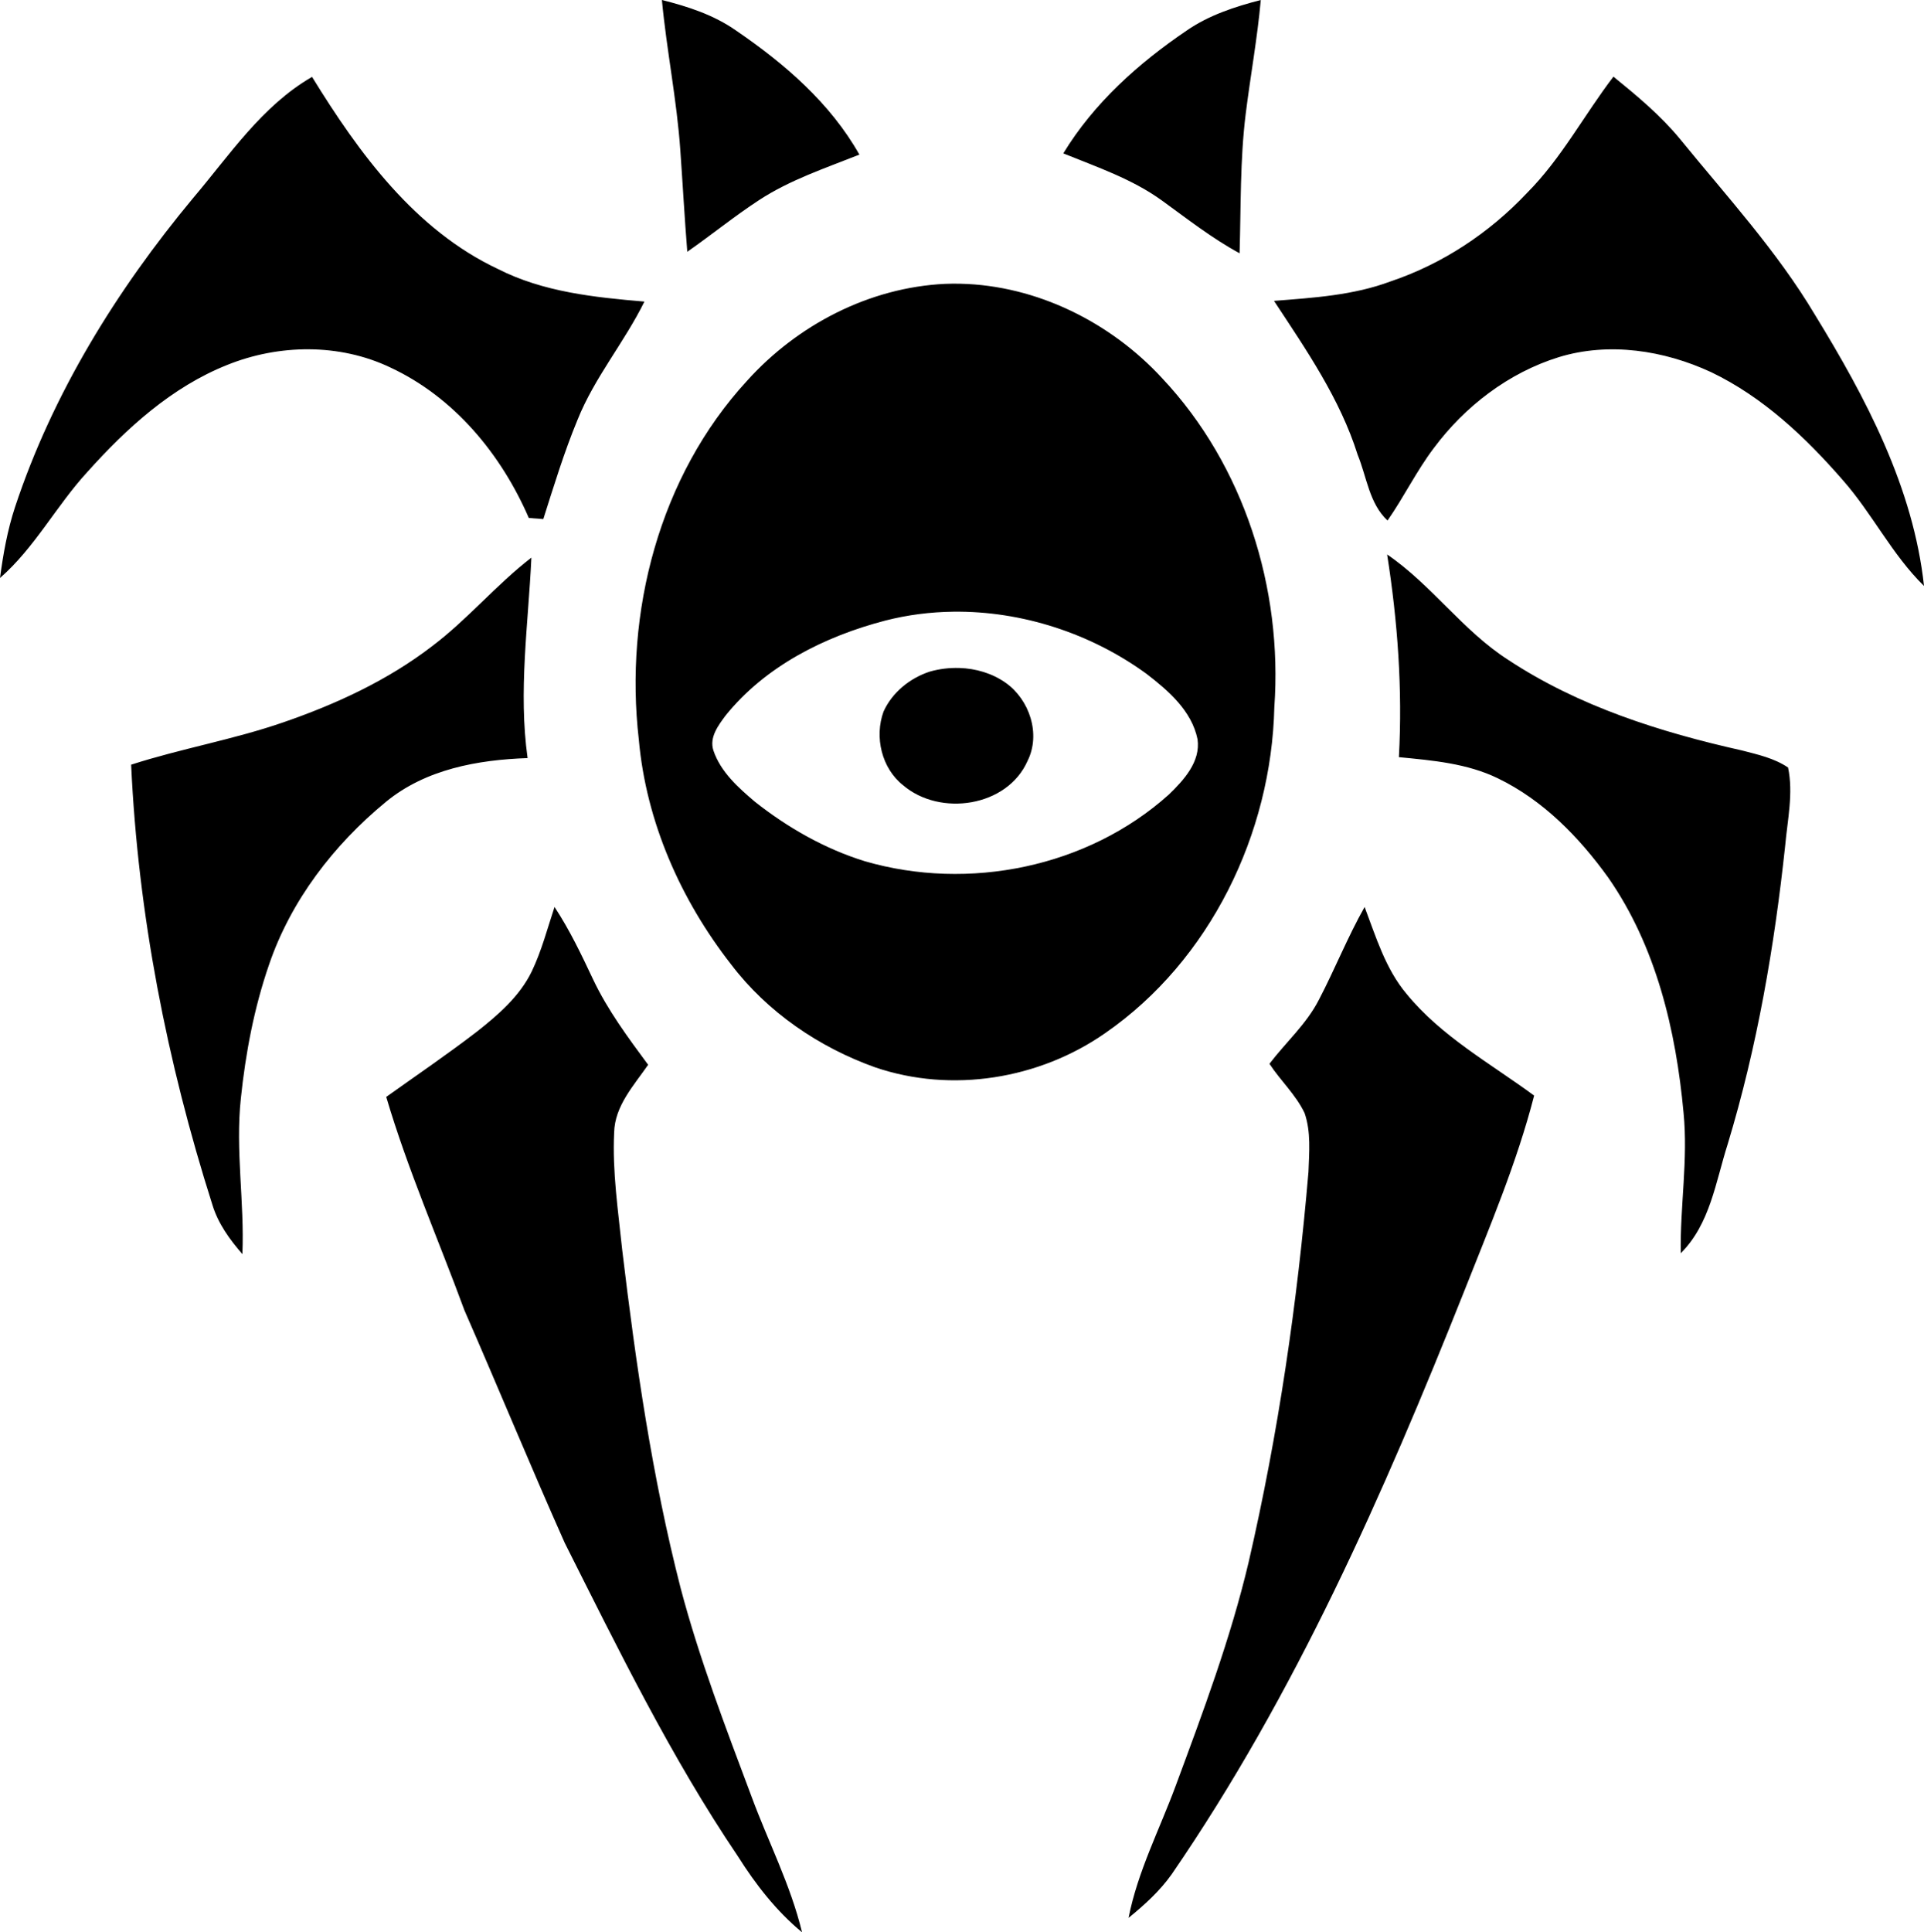 <?xml version="1.0" encoding="UTF-8" standalone="no"?>
<svg xmlns="http://www.w3.org/2000/svg" width="186.397pt" height="187.17pt" viewBox="0 0 248.53 249.56" version="1.1" id="svg22">
   <path d="m 85.5,0 c 0.61,6.5 1.93,12.899 2.38,19.419 0.31,4.36 0.549,8.74 0.899,13.1 3.13,-2.18 6.08,-4.59 9.28,-6.68 3.99,-2.61 8.551,-4.12 12.951,-5.87 -3.76,-6.66 -9.67,-11.751 -15.91,-16.011 C 92.231,1.939 88.87,0.84 85.5,0 Z m 77.36,0 c -3.35,0.87 -6.71,1.961 -9.58,3.951 -6.23,4.22 -11.99,9.38 -15.93,15.86 4.37,1.77 8.91,3.31 12.76,6.1 3.27,2.37 6.451,4.87 10.011,6.8 0.18,-6 0.05,-12.02 0.79,-17.99 C 161.52,9.81 162.42,4.93 162.86,0 Z m 45.551,9.899 c -3.78,4.95 -6.72,10.56 -11.15,15.01 -4.86,5.16 -10.92,9.18 -17.65,11.44 -4.81,1.8 -9.981,2.109 -15.041,2.509 4.15,6.31 8.521,12.62 10.811,19.9 1.17,2.85 1.49,6.281 3.85,8.471 2.12,-3.04 3.741,-6.4 5.981,-9.36 4.03,-5.41 9.67,-9.731 16.14,-11.741 6.5,-1.99 13.61,-0.879 19.69,1.941 6.69,3.21 12.18,8.399 17,13.939 3.81,4.32 6.35,9.62 10.49,13.67 -1.38,-12.71 -7.509,-24.299 -14.099,-35.039 -4.9,-8.22 -11.391,-15.29 -17.411,-22.68 -2.51,-3.05 -5.559,-5.581 -8.609,-8.061 z M 40.31,9.93 C 33.83,13.67 29.66,20.03 24.92,25.61 15.07,37.46 6.799,50.82 1.939,65.5 0.959,68.47 0.41,71.56 0,74.65 4.5,70.72 7.27,65.321 11.29,60.951 c 5.07,-5.66 10.901,-10.961 18.041,-13.811 6.69,-2.7 14.509,-2.809 21.069,0.311 8.26,3.84 14.341,11.209 17.911,19.449 0.46,0.04 1.401,0.111 1.871,0.141 1.37,-4.31 2.689,-8.64 4.419,-12.82 2.19,-5.47 6.05,-10.01 8.64,-15.27 -6.45,-0.55 -13.06,-1.23 -18.92,-4.21 -10.73,-5.05 -17.96,-14.98 -24.01,-24.81 z M 124.049,36.643 c -0.658,-0.015 -1.318,-0.009 -1.979,0.018 -9.79,0.47 -19.069,5.289 -25.579,12.529 -11.34,12.32 -15.87,29.921 -13.97,46.361 0.95,10.6 5.41,20.68 11.93,29.02 4.69,6.16 11.339,10.69 18.599,13.28 9.9,3.37 21.19,1.529 29.73,-4.431 13.55,-9.39 21.451,-25.749 21.831,-42.089 1.09,-15.31 -3.89,-31.21 -14.48,-42.47 -6.656,-7.237 -16.205,-11.996 -26.082,-12.217 z m 55.131,34.967 c 1.36,8.66 2.001,17.41 1.52,26.18 4.34,0.42 8.82,0.799 12.8,2.739 5.83,2.82 10.489,7.601 14.229,12.801 6.2,8.89 8.761,19.739 9.741,30.379 0.6,6.05 -0.46,12.089 -0.36,18.149 3.79,-3.76 4.51,-9.22 6.06,-14.08 3.81,-12.56 6.04,-25.55 7.43,-38.58 0.3,-3.34 1.071,-6.739 0.371,-10.069 C 229.191,97.92 227.05,97.45 225,96.92 214.46,94.56 203.931,91.231 194.851,85.241 c -5.89,-3.76 -9.911,-9.7 -15.671,-13.63 z M 68.64,72.021 c -4.55,3.51 -8.239,7.979 -12.829,11.439 -5.74,4.41 -12.39,7.481 -19.21,9.831 -6.44,2.23 -13.181,3.38 -19.661,5.47 0.89,19.31 4.631,38.43 10.491,56.83 0.73,2.42 2.229,4.491 3.879,6.381 0.28,-6.71 -0.919,-13.411 -0.199,-20.111 0.61,-5.84 1.71,-11.67 3.63,-17.24 2.82,-8.3 8.37,-15.51 15.1,-21.05 5.12,-4.22 11.861,-5.44 18.311,-5.66 -1.21,-8.63 0.089,-17.27 0.489,-25.89 z m 54.491,6.981 c 8.868,-0.112 17.797,2.806 24.959,8.019 2.83,2.18 5.851,4.779 6.601,8.459 0.41,2.91 -1.791,5.29 -3.731,7.16 -10.45,9.38 -25.839,12.49 -39.249,8.59 -5.17,-1.6 -9.951,-4.33 -14.181,-7.67 -2.17,-1.84 -4.449,-3.87 -5.379,-6.64 -0.55,-1.69 0.639,-3.24 1.579,-4.51 5.15,-6.39 12.801,-10.219 20.621,-12.259 2.875,-0.738 5.824,-1.111 8.78,-1.148 z m 0.784,7.269 c -1.279,-0.04 -2.565,0.119 -3.784,0.46 -2.57,0.83 -4.88,2.689 -6,5.169 -1.2,3.28 -0.25,7.33 2.53,9.52 4.76,4.07 13.449,2.809 16.069,-3.141 1.74,-3.47 0.26,-7.91 -2.82,-10.09 -1.75,-1.238 -3.863,-1.853 -5.996,-1.919 z M 71.629,117.141 c -0.92,2.78 -1.66,5.64 -2.93,8.3 -1.56,3.23 -4.34,5.629 -7.11,7.809 -3.81,2.93 -7.79,5.63 -11.7,8.42 2.78,9.4 6.73,18.39 10.11,27.58 4.37,9.98 8.511,20.07 12.951,30.021 6.93,13.77 13.72,27.679 22.37,40.479 2.29,3.63 4.949,7.06 8.279,9.81 -1.47,-6.11 -4.379,-11.71 -6.539,-17.58 -3.32,-8.86 -6.721,-17.72 -9.141,-26.87 -3.68,-14.34 -5.8,-29.031 -7.55,-43.701 -0.52,-5.03 -1.28,-10.06 -1.04,-15.12 0.07,-3.45 2.54,-6.09 4.39,-8.77 -2.6,-3.52 -5.23,-7.059 -7.11,-11.029 -1.51,-3.2 -3.03,-6.4 -4.98,-9.35 z m 104.641,0 c -2.19,3.87 -3.83,8.019 -5.89,11.959 -1.6,3.15 -4.28,5.511 -6.4,8.291 1.43,2.18 3.41,3.989 4.54,6.369 0.84,2.43 0.59,5.061 0.5,7.591 -1.44,16.95 -3.9,33.83 -7.73,50.41 -2.33,9.85 -5.89,19.349 -9.4,28.819 -2.1,5.69 -4.93,11.131 -6.11,17.121 2.04,-1.66 4.021,-3.451 5.561,-5.621 15.96,-23.23 27.38,-49.16 37.77,-75.251 3.29,-8.34 6.82,-16.62 9.06,-25.33 -5.66,-4.17 -12,-7.64 -16.5,-13.16 -2.71,-3.23 -3.929,-7.329 -5.399,-11.199 z"/>
</svg>
